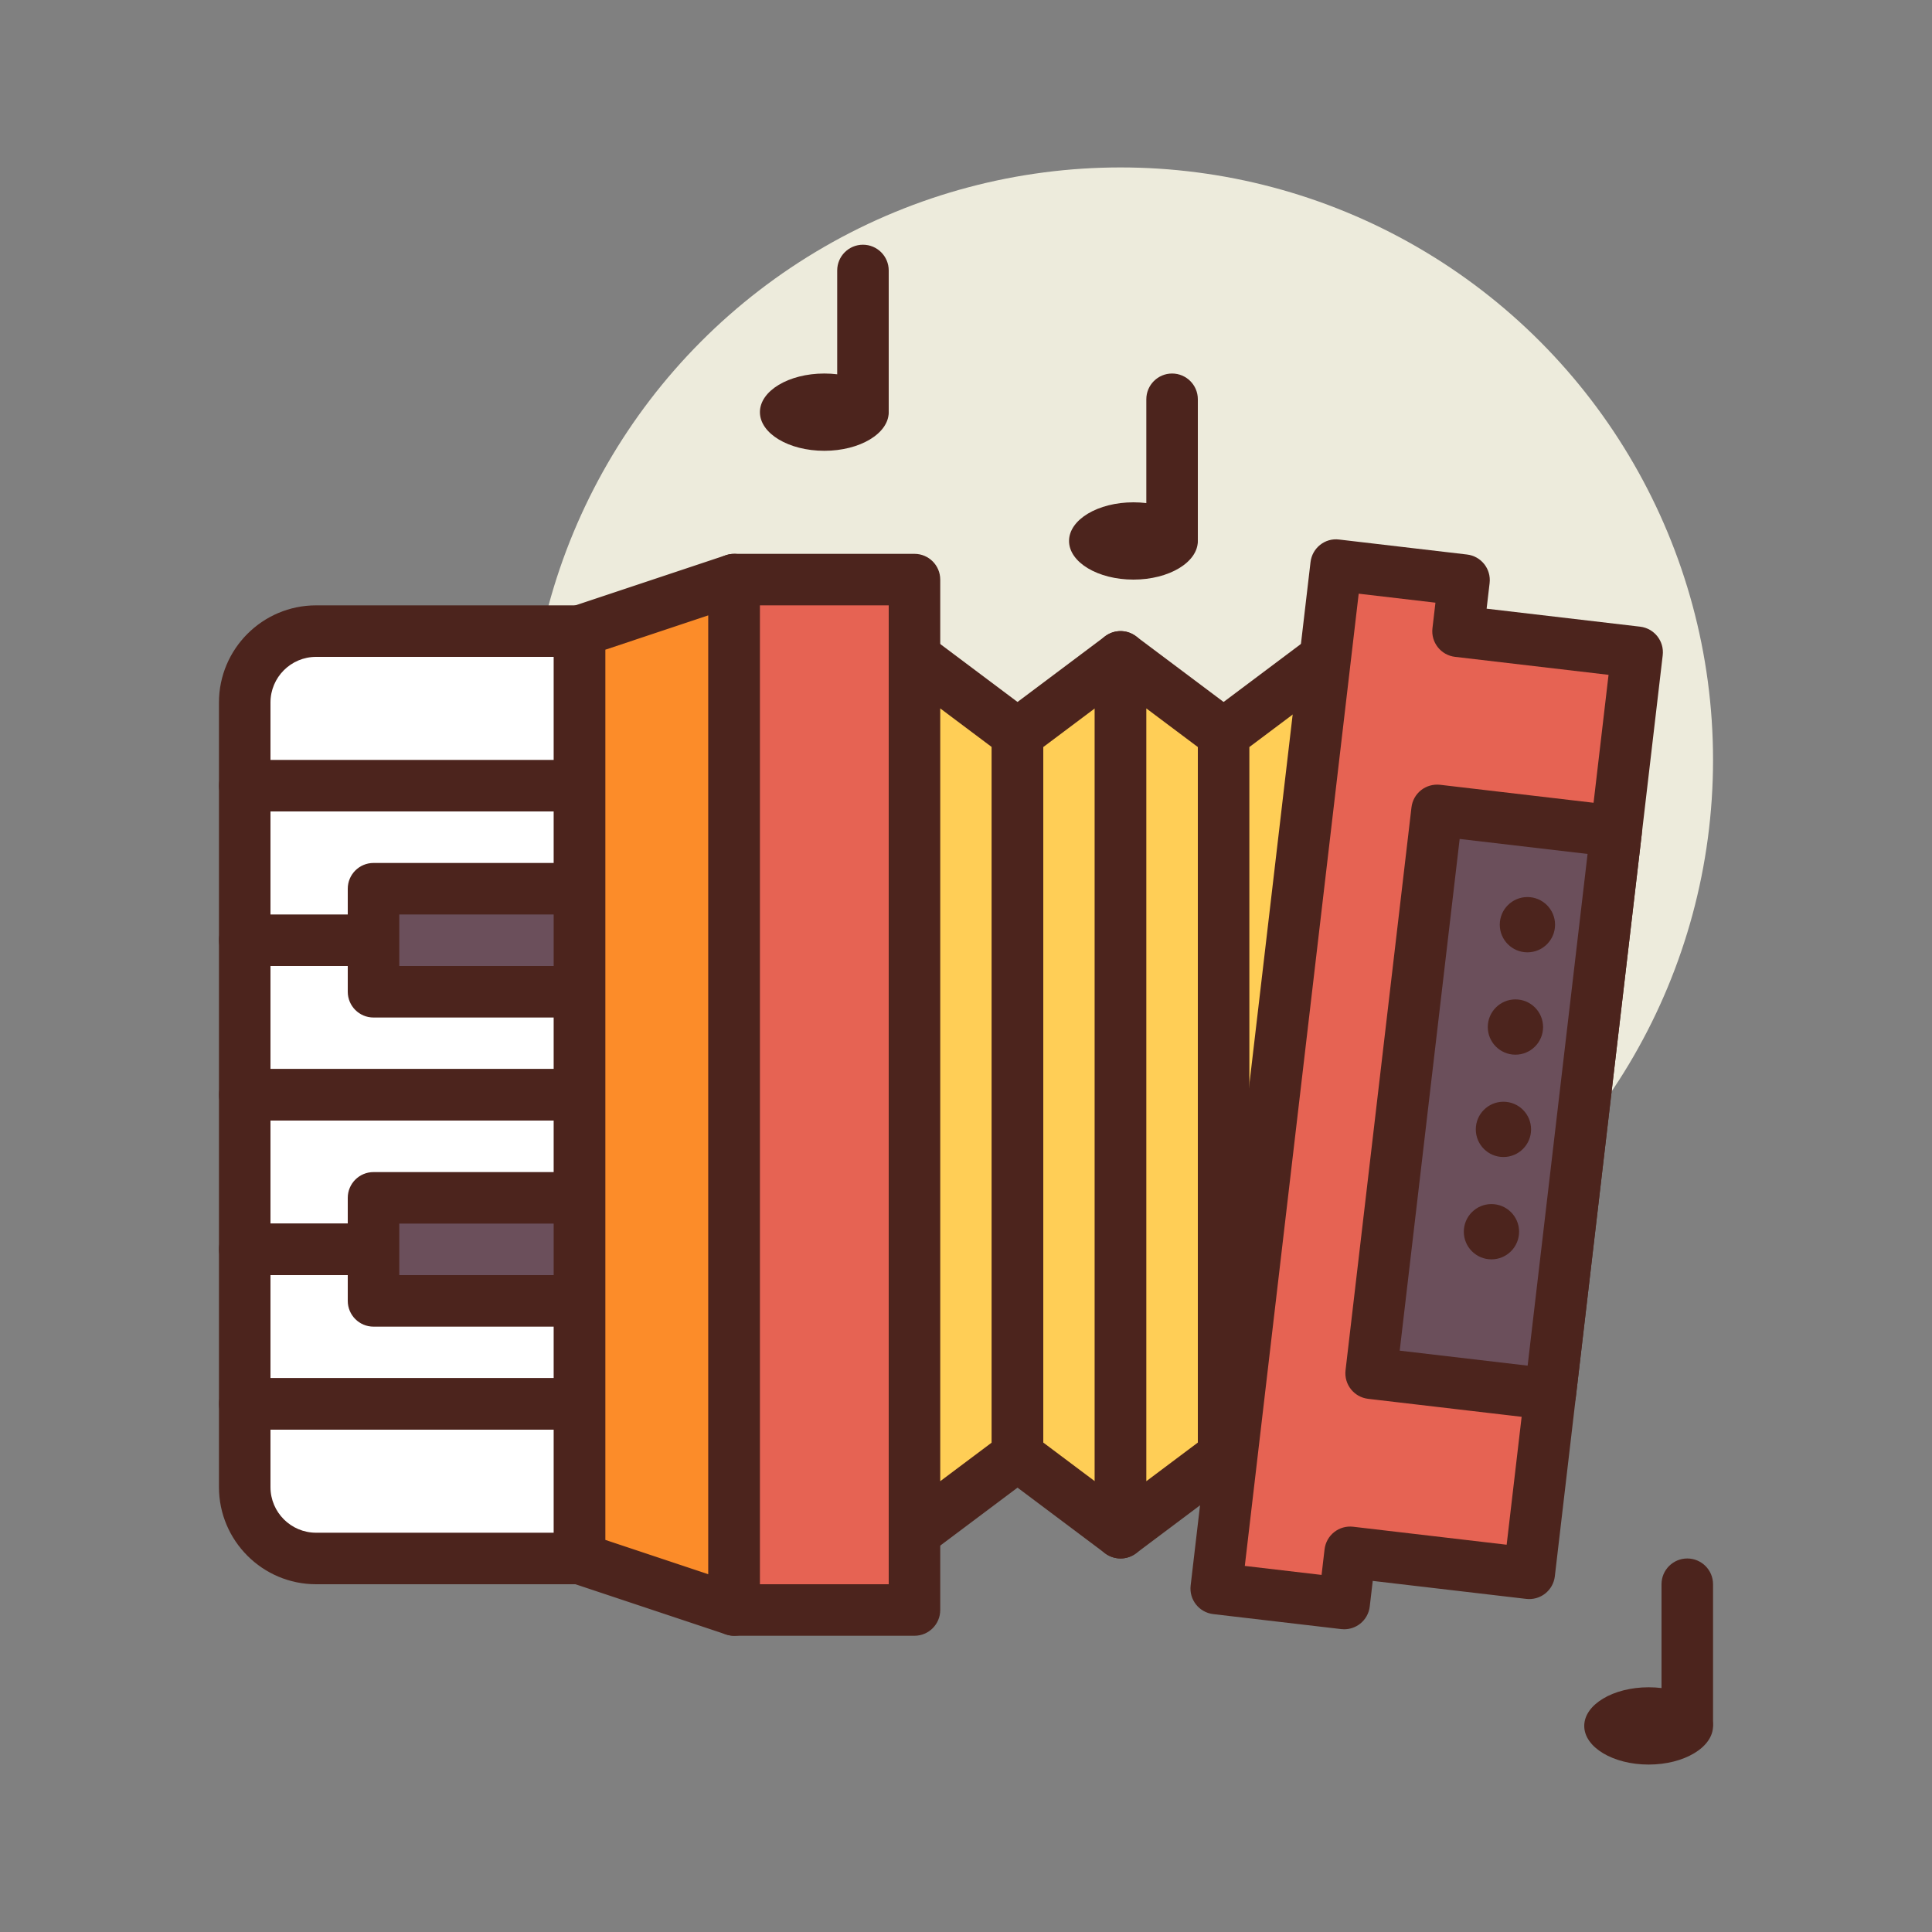 <svg id="accordion" enable-background="new 0 0 300 300" height="512" viewBox="0 0 300 300" width="512" xmlns="http://www.w3.org/2000/svg"><rect x="0" y="0" width="300" height="300" fill="#808080" stroke="none"/><g><circle cx="174" cy="118" fill="#edebdc" r="92"/><g fill="#4c241d"><ellipse cx="128" cy="64" rx="10" ry="6"/><path d="m134 67.525c-2.209 0-4-1.791-4-4v-21.525c0-2.209 1.791-4 4-4s4 1.791 4 4v21.525c0 2.209-1.791 4-4 4z"/><ellipse cx="176" cy="84" rx="10" ry="6"/><path d="m182 87.525c-2.209 0-4-1.791-4-4v-21.525c0-2.209 1.791-4 4-4s4 1.791 4 4v21.525c0 2.209-1.791 4-4 4z"/><ellipse cx="256" cy="268" rx="10" ry="6"/><path d="m262 271.525c-2.209 0-4-1.791-4-4v-21.525c0-2.209 1.791-4 4-4s4 1.791 4 4v21.525c0 2.209-1.791 4-4 4z"/></g><g><path d="m38 146h52v24h-52z" fill="#fff"/><path d="m90 174h-52c-2.209 0-4-1.791-4-4v-24c0-2.209 1.791-4 4-4h52c2.209 0 4 1.791 4 4v24c0 2.209-1.791 4-4 4zm-48-8h44v-16h-44z" fill="#4c241d"/></g><g><path d="m38 170h52v24h-52z" fill="#fff"/><path d="m90 198h-52c-2.209 0-4-1.791-4-4v-24c0-2.209 1.791-4 4-4h52c2.209 0 4 1.791 4 4v24c0 2.209-1.791 4-4 4zm-48-8h44v-16h-44z" fill="#4c241d"/></g><g><path d="m38 194h52v24h-52z" fill="#fff"/><path d="m90 222h-52c-2.209 0-4-1.791-4-4v-24c0-2.209 1.791-4 4-4h52c2.209 0 4 1.791 4 4v24c0 2.209-1.791 4-4 4zm-48-8h44v-16h-44z" fill="#4c241d"/></g><g><path d="m38 122h52v24h-52z" fill="#fff"/><path d="m90 150h-52c-2.209 0-4-1.791-4-4v-24c0-2.209 1.791-4 4-4h52c2.209 0 4 1.791 4 4v24c0 2.209-1.791 4-4 4zm-48-8h44v-16h-44z" fill="#4c241d"/></g><g><path d="m90 122h-52v-12.92c0-6.119 4.961-11.08 11.08-11.08h40.92z" fill="#fff"/><path d="m90 126h-52c-2.209 0-4-1.791-4-4v-12.92c0-8.314 6.766-15.08 15.08-15.08h40.92c2.209 0 4 1.791 4 4v24c0 2.209-1.791 4-4 4zm-48-8h44v-16h-36.92c-3.904 0-7.08 3.176-7.08 7.08z" fill="#4c241d"/></g><g><path d="m90 242h-40.92c-6.119 0-11.08-4.961-11.08-11.08v-12.92h52z" fill="#fff"/><path d="m90 246h-40.92c-8.314 0-15.08-6.766-15.08-15.08v-12.92c0-2.209 1.791-4 4-4h52c2.209 0 4 1.791 4 4v24c0 2.209-1.791 4-4 4zm-48-24v8.92c0 3.904 3.176 7.08 7.08 7.08h36.92v-16z" fill="#4c241d"/></g><g><path d="m58 138h32v16h-32z" fill="#6b4f5b"/><path d="m90 158h-32c-2.209 0-4-1.791-4-4v-16c0-2.209 1.791-4 4-4h32c2.209 0 4 1.791 4 4v16c0 2.209-1.791 4-4 4zm-28-8h24v-8h-24z" fill="#4c241d"/></g><g><path d="m58 186h32v16h-32z" fill="#6b4f5b"/><path d="m90 206h-32c-2.209 0-4-1.791-4-4v-16c0-2.209 1.791-4 4-4h32c2.209 0 4 1.791 4 4v16c0 2.209-1.791 4-4 4zm-28-8h24v-8h-24z" fill="#4c241d"/></g><g><path d="m114 250-24-8v-144l24-8z" fill="#fc8c29"/><path d="m114 254c-.426 0-.852-.068-1.266-.205l-24-8c-1.632-.545-2.734-2.072-2.734-3.795v-144c0-1.723 1.102-3.25 2.734-3.795l24-8c1.219-.404 2.561-.205 3.604.551 1.045.752 1.662 1.959 1.662 3.244v160c0 1.285-.617 2.492-1.662 3.244-.69.498-1.51.756-2.338.756zm-20-14.883 16 5.334v-148.902l-16 5.334z" fill="#4c241d"/></g><g><path d="m114 90h28v160h-28z" fill="#e66353"/><path d="m142 254h-28c-2.209 0-4-1.791-4-4v-160c0-2.209 1.791-4 4-4h28c2.209 0 4 1.791 4 4v160c0 2.209-1.791 4-4 4zm-24-8h20v-152h-20z" fill="#4c241d"/></g><g><path d="m158 226-16 12v-136l16 12z" fill="#ffce56"/><path d="m142 242c-.609 0-1.223-.139-1.789-.422-1.356-.678-2.211-2.062-2.211-3.578v-136c0-1.516.855-2.9 2.211-3.578 1.352-.682 2.973-.533 4.189.379l16 12c1.008.754 1.6 1.939 1.6 3.199v112c0 1.26-.592 2.445-1.6 3.199l-16 12c-.707.53-1.55.801-2.4.801zm4-132v120l8-6v-108zm12 116h.039z" fill="#4c241d"/></g><g><path d="m158 226 16 12v-136l-16 12z" fill="#ffce56"/><path d="m174 242c-.85 0-1.693-.271-2.4-.801l-16-12c-1.008-.754-1.6-1.939-1.6-3.199v-112c0-1.26.592-2.445 1.6-3.199l16-12c1.211-.912 2.832-1.061 4.189-.379 1.356.678 2.211 2.062 2.211 3.578v136c0 1.516-.855 2.9-2.211 3.578-.566.283-1.18.422-1.789.422zm-12-18 8 6v-120l-8 6z" fill="#4c241d"/></g><g><path d="m190 226-16 12v-136l16 12z" fill="#ffce56"/><path d="m174 242c-.609 0-1.223-.139-1.789-.422-1.356-.678-2.211-2.062-2.211-3.578v-136c0-1.516.855-2.9 2.211-3.578 1.355-.682 2.973-.533 4.189.379l16 12c1.008.754 1.6 1.939 1.6 3.199v112c0 1.26-.592 2.445-1.6 3.199l-16 12c-.707.53-1.55.801-2.4.801zm4-132v120l8-6v-108zm12 116h.039z" fill="#4c241d"/></g><g><path d="m190 226 16 12v-136l-16 12z" fill="#ffce56"/><path d="m206 242c-.85 0-1.693-.271-2.4-.801l-16-12c-1.008-.754-1.6-1.939-1.6-3.199v-112c0-1.26.592-2.445 1.6-3.199l16-12c1.215-.912 2.832-1.061 4.189-.379 1.356.678 2.211 2.062 2.211 3.578v136c0 1.516-.855 2.9-2.211 3.578-.566.283-1.18.422-1.789.422zm-12-18 8 6v-120l-8 6z" fill="#4c241d"/></g><g><path d="m209.651 241.046 27.81 3.257 16.752-143.022-27.809-3.257.93-7.946-19.864-2.327-18.614 158.914 19.864 2.326z" fill="#e66353"/><path d="m208.721 252.992c-.154 0-.311-.01-.465-.027l-19.865-2.328c-2.195-.258-3.766-2.244-3.508-4.438l18.615-158.912c.256-2.197 2.248-3.791 4.438-3.508l19.863 2.326c2.195.256 3.766 2.244 3.508 4.438l-.465 3.973 23.836 2.793c2.195.258 3.766 2.244 3.508 4.438l-16.752 143.021c-.123 1.055-.66 2.016-1.492 2.674-.83.656-1.895.959-2.945.834l-23.838-2.793-.465 3.975c-.123 1.055-.66 2.016-1.492 2.674-.71.559-1.585.86-2.481.86zm-15.428-9.836 11.92 1.396.465-3.973c.123-1.053.66-2.016 1.492-2.674.83-.656 1.895-.959 2.945-.834l23.838 2.793 15.822-135.076-23.836-2.793c-2.195-.258-3.766-2.244-3.508-4.438l.465-3.973-11.918-1.396z" fill="#4c241d"/></g><g><path d="m217.932 127.163h28v88h-28z" fill="#6b4f5b" transform="matrix(.993 .116 -.116 .993 21.488 -25.821)"/><path d="m240.719 220.494c-.154 0-.311-.01-.465-.027l-27.811-3.258c-2.195-.258-3.766-2.244-3.508-4.438l10.238-87.402c.123-1.055.66-2.016 1.492-2.674.834-.656 1.898-.947 2.945-.834l27.809 3.258c2.195.258 3.766 2.244 3.508 4.438l-10.236 87.402c-.123 1.055-.66 2.016-1.492 2.674-.709.56-1.584.861-2.48.861zm-23.373-10.765 19.865 2.328 9.307-79.457-19.863-2.328z" fill="#4c241d"/></g><circle cx="237.176" cy="143.586" fill="#4c241d" r="4.292"/><circle cx="235.315" cy="159.478" fill="#4c241d" r="4.292"/><circle cx="233.453" cy="175.369" fill="#4c241d" r="4.292"/><circle cx="231.592" cy="191.26" fill="#4c241d" r="4.292"/></g></svg>